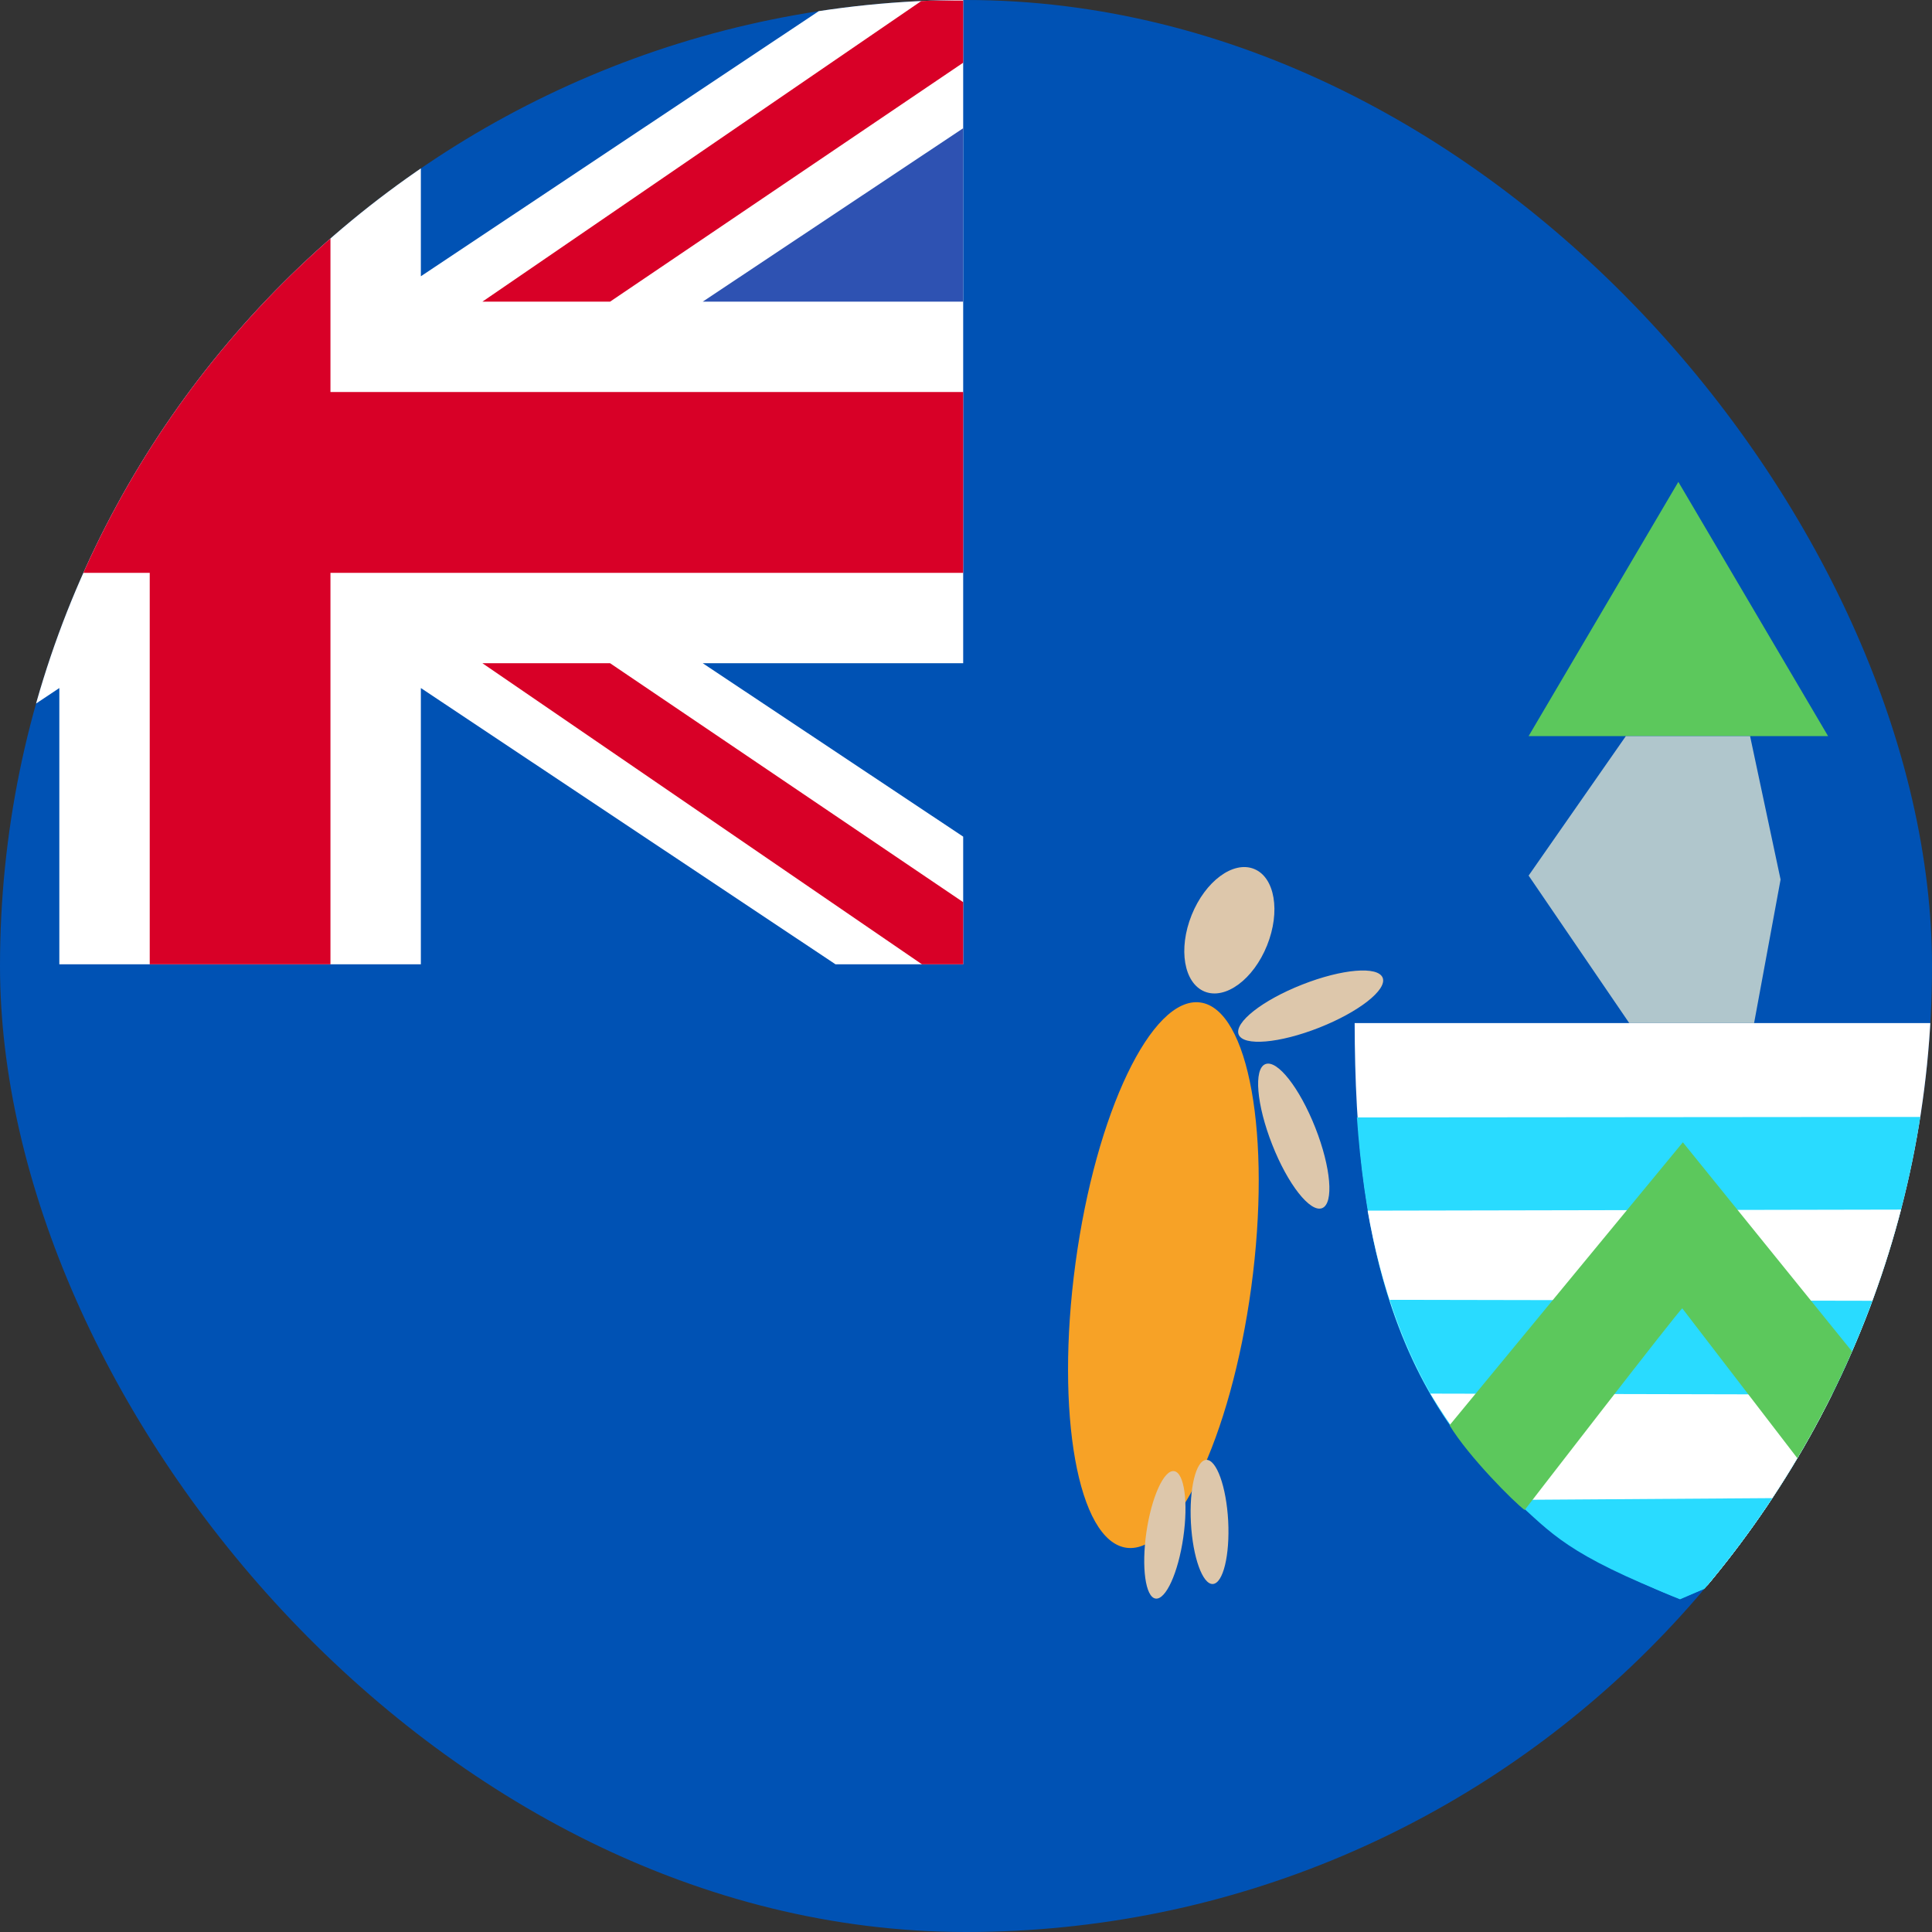 <svg width="24" height="24" viewBox="0 0 24 24" fill="none" xmlns="http://www.w3.org/2000/svg">
<rect x="0" y="0" width="24" height="24" fill="#333333" stroke="none"/>
<g clip-path="url(#clip0_36070_20284)">
<path d="M-6 0H30V24H-6V0Z" fill="#0052B4"/>
<path d="M24.884 12.709C24.877 15.46 24.435 18.421 20.856 19.831C17.27 18.421 16.835 15.46 16.828 12.709H24.884Z" fill="white"/>
<path d="M24.849 13.874C24.653 16.323 23.979 18.604 20.849 19.839C17.733 18.604 17.025 16.246 16.856 13.881" fill="#29DBFF"/>
<path d="M24.723 15.024C24.498 16.73 23.551 18.779 20.856 19.839C18.161 18.779 17.312 16.856 16.989 15.039" fill="white"/>
<path d="M24.47 16.161C24.07 17.404 23.116 18.926 20.87 19.867C18.625 18.982 17.698 17.495 17.263 16.147" fill="#29DBFF"/>
<path d="M23.944 17.326C23.488 18.119 22.702 19.109 20.856 19.846C18.926 19.039 18.232 18.07 17.768 17.312" fill="white"/>
<path d="M22.94 18.604C22.372 19.109 22.098 19.39 20.863 19.86C19.453 19.305 19.277 19.046 18.814 18.632" fill="#29DBFF"/>
<path d="M20.898 16.253C20.884 16.239 18.94 18.758 18.94 18.758C18.814 18.667 18.239 18.091 18.007 17.705L20.905 14.19L23.726 17.677C23.453 18.133 22.926 18.632 22.8 18.73M20.849 5.986L18.989 9.144H22.709L20.849 5.986Z" fill="#5CC85C"/>
<path d="M15.544 15.988C15.797 14.117 15.513 12.535 14.91 12.453C14.307 12.372 13.613 13.822 13.36 15.692C13.107 17.563 13.391 19.145 13.994 19.227C14.597 19.308 15.291 17.858 15.544 15.988Z" fill="#F7A226"/>
<path d="M15.74 11.744C15.909 11.323 15.837 10.898 15.578 10.794C15.319 10.69 14.972 10.947 14.803 11.367C14.634 11.788 14.706 12.213 14.965 12.318C15.224 12.422 15.571 12.165 15.74 11.744Z" fill="#DDC7AB"/>
<path d="M14.699 19.1C14.763 18.662 14.712 18.293 14.585 18.275C14.459 18.256 14.305 18.596 14.241 19.033C14.178 19.47 14.229 19.84 14.355 19.858C14.482 19.876 14.636 19.537 14.699 19.1Z" fill="#DDC7AB"/>
<path d="M15.066 19.677C15.194 19.67 15.279 19.319 15.257 18.893C15.234 18.468 15.112 18.128 14.984 18.135C14.856 18.142 14.771 18.493 14.794 18.918C14.817 19.344 14.939 19.684 15.066 19.677Z" fill="#DDC7AB"/>
<path d="M16.424 15.008C16.572 14.949 16.534 14.502 16.339 14.008C16.144 13.514 15.867 13.16 15.719 13.219C15.571 13.277 15.609 13.725 15.804 14.219C15.998 14.713 16.276 15.066 16.424 15.008Z" fill="#DDC7AB"/>
<path d="M16.387 12.766C16.881 12.571 17.234 12.294 17.176 12.146C17.117 11.998 16.67 12.036 16.176 12.231C15.682 12.425 15.329 12.703 15.387 12.851C15.445 12.999 15.893 12.961 16.387 12.766Z" fill="#DDC7AB"/>
<path d="M20.197 9.144L18.989 10.877L20.239 12.709H21.79L22.119 10.926L21.74 9.144H20.197Z" fill="#B0C6CC"/>
<path d="M11.965 0V8.239H8.73L11.965 10.393V11.979H10.379L5.228 8.547V11.979H0.737V8.547L-4.414 11.979H-6V10.393L-2.765 8.239H-6V3.747H-2.765L-6 1.593V0H-4.414L0.737 3.432V0H5.228V3.432L10.379 0H11.965Z" fill="white"/>
<path d="M4.105 0H1.86V4.87H-6V7.116H1.86V11.979H4.105V7.116H11.965V4.87H4.105V0Z" fill="#D80027"/>
<path d="M11.965 1.593V3.747H8.73L11.965 1.593Z" fill="#2E52B2"/>
<path d="M-6 11.979V11.207L-1.614 8.239H-0.028L-5.488 11.979H-6ZM-5.488 0.007L-0.028 3.74H-1.614L-6 0.779V0.007H-5.488ZM11.965 0.007V0.779L7.579 3.747H5.993L11.453 0.007H11.965ZM11.453 11.979L5.993 8.239H7.579L11.965 11.207V11.979H11.453Z" fill="#D80027"/>
</g>
<defs>
<clipPath id="clip0_36070_20284">
<rect width="24" height="24" rx="12" fill="white"/>
</clipPath>
</defs>
</svg>
